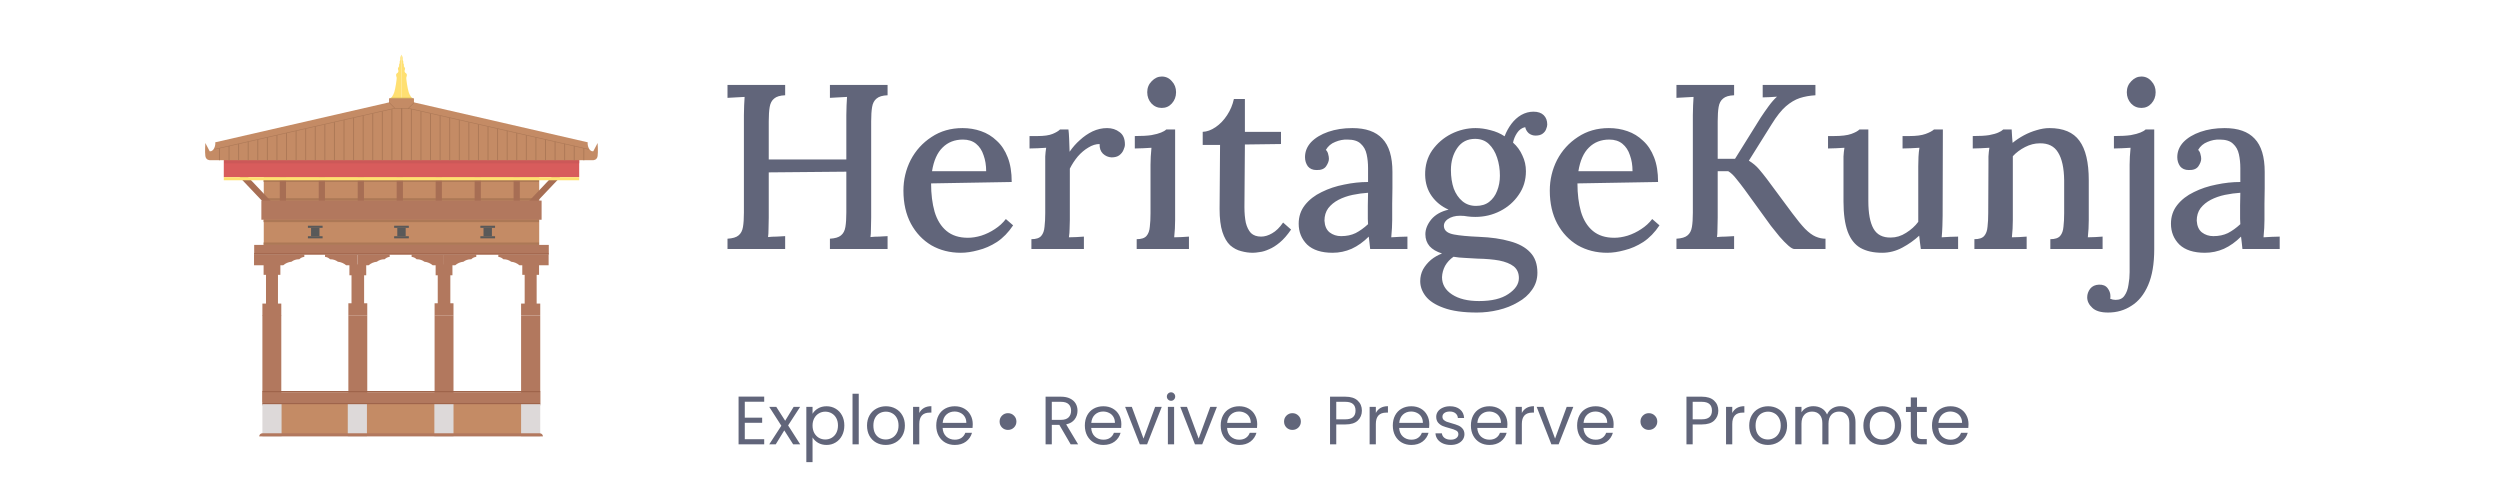 <svg width="512" height="100" viewBox="0 0 512 100" fill="none" xmlns="http://www.w3.org/2000/svg">
<rect width="512" height="100" fill="white"/>
<path d="M148.992 51V48.888C150.048 48.824 150.8 48.6 151.248 48.216C151.728 47.832 152.032 47.256 152.16 46.488C152.288 45.72 152.352 44.744 152.352 43.56V23.592C152.352 22.888 152.368 22.216 152.4 21.576C152.432 20.904 152.464 20.328 152.496 19.848C151.952 19.88 151.36 19.912 150.72 19.944C150.08 19.976 149.504 20.008 148.992 20.04V17.4H160.8V19.512C159.776 19.544 159.024 19.768 158.544 20.184C158.064 20.568 157.76 21.144 157.632 21.912C157.504 22.648 157.44 23.624 157.44 24.84V32.664H173.328V23.592C173.328 22.888 173.344 22.216 173.376 21.576C173.408 20.904 173.44 20.328 173.472 19.848C172.928 19.88 172.336 19.912 171.696 19.944C171.056 19.976 170.48 20.008 169.968 20.04V17.4H181.776V19.512C180.752 19.544 180 19.768 179.52 20.184C179.04 20.568 178.736 21.144 178.608 21.912C178.48 22.648 178.416 23.624 178.416 24.84V44.568C178.416 45.432 178.4 46.216 178.368 46.92C178.368 47.592 178.336 48.136 178.272 48.552C178.816 48.488 179.408 48.456 180.048 48.456C180.688 48.424 181.264 48.392 181.776 48.36V51H169.968V48.888C171.024 48.824 171.776 48.6 172.224 48.216C172.704 47.832 173.008 47.256 173.136 46.488C173.264 45.72 173.328 44.744 173.328 43.56V35.16L157.44 35.304V44.568C157.44 45.432 157.424 46.216 157.392 46.92C157.392 47.592 157.36 48.136 157.296 48.552C157.84 48.488 158.432 48.456 159.072 48.456C159.744 48.424 160.32 48.392 160.8 48.36V51H148.992ZM196.782 51.768C194.542 51.768 192.526 51.256 190.734 50.232C188.974 49.176 187.582 47.704 186.558 45.816C185.534 43.896 185.022 41.64 185.022 39.048C185.022 36.808 185.518 34.712 186.51 32.76C187.534 30.808 188.958 29.24 190.782 28.056C192.606 26.84 194.718 26.232 197.118 26.232C198.462 26.232 199.726 26.44 200.91 26.856C202.126 27.272 203.198 27.928 204.126 28.824C205.086 29.688 205.838 30.824 206.382 32.232C206.926 33.608 207.198 35.288 207.198 37.272L190.686 37.56C190.686 39.736 190.926 41.672 191.406 43.368C191.918 45.064 192.734 46.376 193.854 47.304C194.974 48.232 196.43 48.696 198.222 48.696C199.086 48.696 199.998 48.552 200.958 48.264C201.95 47.944 202.878 47.496 203.742 46.92C204.638 46.344 205.39 45.656 205.998 44.856L207.486 46.152C206.526 47.592 205.422 48.728 204.174 49.56C202.926 50.36 201.646 50.92 200.334 51.24C199.054 51.592 197.87 51.768 196.782 51.768ZM190.878 35.064H201.966C201.966 33.848 201.79 32.76 201.438 31.8C201.118 30.808 200.606 30.024 199.902 29.448C199.198 28.872 198.302 28.584 197.214 28.584C195.518 28.584 194.126 29.128 193.038 30.216C191.95 31.272 191.23 32.888 190.878 35.064ZM211.231 48.984C212.191 48.984 212.863 48.76 213.247 48.312C213.631 47.864 213.855 47.24 213.919 46.44C214.015 45.64 214.063 44.712 214.063 43.656V33.672C214.063 33.16 214.063 32.616 214.063 32.04C214.095 31.432 214.159 30.84 214.255 30.264C213.711 30.296 213.135 30.328 212.527 30.36C211.919 30.36 211.359 30.376 210.847 30.408V27.864H212.479C213.823 27.864 214.847 27.72 215.551 27.432C216.255 27.144 216.767 26.84 217.087 26.52H218.815C218.879 26.968 218.927 27.592 218.959 28.392C218.991 29.192 219.023 30.088 219.055 31.08C219.663 30.184 220.367 29.384 221.167 28.68C221.967 27.944 222.831 27.352 223.759 26.904C224.719 26.456 225.711 26.232 226.735 26.232C227.727 26.232 228.575 26.504 229.279 27.048C230.015 27.56 230.383 28.408 230.383 29.592C230.383 29.912 230.287 30.28 230.095 30.696C229.935 31.112 229.647 31.48 229.231 31.8C228.847 32.088 228.319 32.232 227.647 32.232C226.975 32.2 226.383 31.944 225.871 31.464C225.391 30.984 225.167 30.328 225.199 29.496C224.431 29.496 223.663 29.736 222.895 30.216C222.127 30.664 221.407 31.272 220.735 32.04C220.095 32.808 219.551 33.64 219.103 34.536V45.048C219.103 45.624 219.087 46.216 219.055 46.824C219.055 47.4 219.007 47.992 218.911 48.6C219.423 48.568 219.951 48.552 220.495 48.552C221.039 48.52 221.535 48.488 221.983 48.456V51H211.231V48.984ZM232.794 48.984C233.754 48.984 234.426 48.76 234.81 48.312C235.194 47.864 235.418 47.24 235.482 46.44C235.578 45.64 235.626 44.712 235.626 43.656V33.72C235.626 33.176 235.642 32.632 235.674 32.088C235.706 31.512 235.754 30.904 235.818 30.264C235.274 30.296 234.698 30.328 234.09 30.36C233.482 30.36 232.922 30.376 232.41 30.408V27.864C233.85 27.864 234.986 27.8 235.818 27.672C236.682 27.512 237.338 27.336 237.786 27.144C238.266 26.952 238.618 26.744 238.842 26.52H240.666V45.048C240.666 45.624 240.65 46.216 240.618 46.824C240.586 47.4 240.538 47.992 240.474 48.6C240.986 48.568 241.498 48.552 242.01 48.552C242.554 48.52 243.05 48.488 243.498 48.456V51H232.794V48.984ZM237.93 22.104C237.098 22.104 236.394 21.8 235.818 21.192C235.242 20.552 234.954 19.784 234.954 18.888C234.954 17.992 235.258 17.24 235.866 16.632C236.474 15.992 237.162 15.672 237.93 15.672C238.762 15.672 239.45 15.992 239.994 16.632C240.57 17.24 240.858 17.992 240.858 18.888C240.858 19.784 240.57 20.552 239.994 21.192C239.45 21.8 238.762 22.104 237.93 22.104ZM256.587 51.768C255.787 51.768 254.987 51.656 254.187 51.432C253.387 51.24 252.635 50.84 251.931 50.232C251.259 49.592 250.731 48.68 250.347 47.496C249.963 46.312 249.771 44.744 249.771 42.792L249.867 29.688H246.315V27C247.179 26.968 248.059 26.648 248.955 26.04C249.851 25.432 250.635 24.616 251.307 23.592C251.979 22.568 252.443 21.464 252.699 20.28H254.955V27H262.347V29.496L254.955 29.592L254.859 42.408C254.859 43.624 254.955 44.696 255.147 45.624C255.371 46.52 255.723 47.224 256.203 47.736C256.715 48.216 257.403 48.456 258.267 48.456C259.003 48.456 259.755 48.232 260.523 47.784C261.323 47.336 262.075 46.6 262.779 45.576L264.411 47.016C263.643 48.136 262.875 49.016 262.107 49.656C261.339 50.296 260.603 50.76 259.899 51.048C259.195 51.368 258.555 51.56 257.979 51.624C257.403 51.72 256.939 51.768 256.587 51.768ZM280.61 51C280.546 50.488 280.498 50.04 280.466 49.656C280.434 49.272 280.386 48.872 280.322 48.456C279.234 49.544 278.066 50.376 276.818 50.952C275.57 51.496 274.274 51.768 272.93 51.768C270.626 51.768 268.882 51.208 267.698 50.088C266.546 48.936 265.97 47.512 265.97 45.816C265.97 44.344 266.402 43.064 267.266 41.976C268.13 40.888 269.266 40.008 270.674 39.336C272.082 38.632 273.618 38.12 275.282 37.8C276.946 37.448 278.578 37.272 280.178 37.272V34.44C280.178 33.416 280.082 32.472 279.89 31.608C279.698 30.712 279.298 29.992 278.69 29.448C278.114 28.872 277.202 28.584 275.954 28.584C275.122 28.552 274.29 28.712 273.458 29.064C272.626 29.384 271.986 29.928 271.538 30.696C271.794 30.952 271.954 31.256 272.018 31.608C272.114 31.928 272.162 32.232 272.162 32.52C272.162 32.968 271.97 33.48 271.586 34.056C271.202 34.6 270.546 34.856 269.618 34.824C268.85 34.824 268.258 34.568 267.842 34.056C267.458 33.512 267.266 32.888 267.266 32.184C267.266 31.032 267.682 30.008 268.514 29.112C269.378 28.216 270.546 27.512 272.018 27C273.49 26.488 275.138 26.232 276.962 26.232C279.714 26.232 281.762 26.952 283.106 28.392C284.482 29.832 285.17 32.104 285.17 35.208C285.17 36.36 285.17 37.464 285.17 38.52C285.17 39.576 285.154 40.632 285.122 41.688C285.122 42.744 285.122 43.864 285.122 45.048C285.122 45.528 285.106 46.072 285.074 46.68C285.042 47.288 284.994 47.928 284.93 48.6C285.474 48.568 286.034 48.536 286.61 48.504C287.186 48.472 287.73 48.456 288.242 48.456V51H280.61ZM280.178 39.48C279.154 39.544 278.098 39.688 277.01 39.912C275.954 40.136 274.994 40.472 274.13 40.92C273.266 41.368 272.562 41.944 272.018 42.648C271.506 43.352 271.25 44.2 271.25 45.192C271.314 46.28 271.666 47.08 272.306 47.592C272.978 48.104 273.762 48.36 274.658 48.36C275.778 48.36 276.77 48.152 277.634 47.736C278.498 47.288 279.346 46.68 280.178 45.912C280.146 45.56 280.13 45.208 280.13 44.856C280.13 44.472 280.13 44.072 280.13 43.656C280.13 43.368 280.13 42.84 280.13 42.072C280.162 41.272 280.178 40.408 280.178 39.48ZM302.477 64.008C299.661 64.008 297.389 63.688 295.661 63.048C293.965 62.44 292.733 61.64 291.965 60.648C291.229 59.688 290.861 58.664 290.861 57.576C290.861 56.712 291.053 55.912 291.437 55.176C291.853 54.44 292.397 53.784 293.069 53.208C293.741 52.664 294.493 52.232 295.325 51.912C294.205 51.56 293.357 51.064 292.781 50.424C292.205 49.752 291.917 48.936 291.917 47.976C291.917 46.952 292.317 45.944 293.117 44.952C293.949 43.96 295.133 43.288 296.669 42.936C295.229 42.296 294.077 41.368 293.213 40.152C292.349 38.936 291.901 37.496 291.869 35.832C291.837 33.912 292.317 32.232 293.309 30.792C294.333 29.352 295.629 28.232 297.197 27.432C298.797 26.632 300.461 26.232 302.189 26.232C303.181 26.232 304.205 26.376 305.261 26.664C306.317 26.92 307.277 27.336 308.141 27.912C308.493 26.984 308.957 26.136 309.533 25.368C310.109 24.6 310.781 23.992 311.549 23.544C312.349 23.096 313.181 22.872 314.045 22.872C314.973 22.872 315.677 23.112 316.157 23.592C316.637 24.072 316.877 24.712 316.877 25.512C316.877 25.768 316.797 26.088 316.637 26.472C316.509 26.824 316.269 27.128 315.917 27.384C315.565 27.64 315.085 27.768 314.477 27.768C313.965 27.768 313.501 27.608 313.085 27.288C312.701 26.936 312.461 26.52 312.365 26.04C311.693 26.168 311.133 26.568 310.685 27.24C310.269 27.88 309.997 28.536 309.869 29.208C310.701 29.944 311.341 30.824 311.789 31.848C312.269 32.84 312.509 33.912 312.509 35.064C312.509 36.888 312.013 38.504 311.021 39.912C310.061 41.32 308.797 42.424 307.229 43.224C305.661 44.024 303.965 44.424 302.141 44.424C301.597 44.424 301.085 44.392 300.605 44.328C300.125 44.232 299.597 44.184 299.021 44.184C297.997 44.184 297.149 44.424 296.477 44.904C295.837 45.384 295.597 45.96 295.757 46.632C295.917 47.336 296.589 47.8 297.773 48.024C298.957 48.248 300.669 48.408 302.909 48.504C305.373 48.6 307.485 48.904 309.245 49.416C311.037 49.896 312.413 50.648 313.373 51.672C314.365 52.696 314.861 54.088 314.861 55.848C314.861 57.16 314.493 58.328 313.757 59.352C313.053 60.376 312.093 61.224 310.877 61.896C309.693 62.6 308.365 63.128 306.893 63.48C305.421 63.832 303.949 64.008 302.477 64.008ZM302.909 61.656C305.501 61.656 307.501 61.176 308.909 60.216C310.349 59.256 311.069 58.168 311.069 56.952C311.069 55.928 310.717 55.128 310.013 54.552C309.309 54.008 308.317 53.608 307.037 53.352C305.789 53.128 304.317 53 302.621 52.968C301.789 52.904 300.941 52.856 300.077 52.824C299.213 52.792 298.413 52.712 297.677 52.584C296.941 53.096 296.365 53.72 295.949 54.456C295.565 55.192 295.357 55.96 295.325 56.76C295.325 58.232 296.013 59.416 297.389 60.312C298.765 61.208 300.605 61.656 302.909 61.656ZM302.285 42.168C303.373 42.168 304.269 41.896 304.973 41.352C305.709 40.776 306.253 40.024 306.605 39.096C306.989 38.136 307.181 37.096 307.181 35.976C307.181 34.664 306.989 33.432 306.605 32.28C306.221 31.128 305.661 30.2 304.925 29.496C304.189 28.792 303.245 28.44 302.093 28.44C300.525 28.44 299.309 29.064 298.445 30.312C297.581 31.56 297.149 33.064 297.149 34.824C297.149 36.232 297.341 37.496 297.725 38.616C298.141 39.704 298.733 40.568 299.501 41.208C300.269 41.848 301.197 42.168 302.285 42.168ZM329.157 51.768C326.917 51.768 324.901 51.256 323.109 50.232C321.349 49.176 319.957 47.704 318.933 45.816C317.909 43.896 317.397 41.64 317.397 39.048C317.397 36.808 317.893 34.712 318.885 32.76C319.909 30.808 321.333 29.24 323.157 28.056C324.981 26.84 327.093 26.232 329.493 26.232C330.837 26.232 332.101 26.44 333.285 26.856C334.501 27.272 335.573 27.928 336.501 28.824C337.461 29.688 338.213 30.824 338.757 32.232C339.301 33.608 339.573 35.288 339.573 37.272L323.061 37.56C323.061 39.736 323.301 41.672 323.781 43.368C324.293 45.064 325.109 46.376 326.229 47.304C327.349 48.232 328.805 48.696 330.597 48.696C331.461 48.696 332.373 48.552 333.333 48.264C334.325 47.944 335.253 47.496 336.117 46.92C337.013 46.344 337.765 45.656 338.373 44.856L339.861 46.152C338.901 47.592 337.797 48.728 336.549 49.56C335.301 50.36 334.021 50.92 332.709 51.24C331.429 51.592 330.245 51.768 329.157 51.768ZM323.253 35.064H334.341C334.341 33.848 334.165 32.76 333.813 31.8C333.493 30.808 332.981 30.024 332.277 29.448C331.573 28.872 330.677 28.584 329.589 28.584C327.893 28.584 326.501 29.128 325.413 30.216C324.325 31.272 323.605 32.888 323.253 35.064ZM343.336 51V48.888C344.392 48.824 345.144 48.6 345.592 48.216C346.072 47.832 346.376 47.256 346.504 46.488C346.632 45.72 346.696 44.744 346.696 43.56V23.592C346.696 22.888 346.712 22.216 346.744 21.576C346.776 20.904 346.808 20.328 346.84 19.848C346.296 19.88 345.704 19.912 345.064 19.944C344.424 19.976 343.848 20.008 343.336 20.04V17.4H355.144V19.512C354.12 19.544 353.368 19.768 352.888 20.184C352.408 20.568 352.104 21.144 351.976 21.912C351.848 22.648 351.784 23.624 351.784 24.84V32.52H355.336L360.568 24.12C361.048 23.384 361.592 22.6 362.2 21.768C362.808 20.936 363.384 20.28 363.928 19.8C363.448 19.832 362.936 19.864 362.392 19.896C361.88 19.896 361.416 19.912 361 19.944V17.4H371.8V19.512C370.648 19.576 369.576 19.768 368.584 20.088C367.624 20.408 366.68 20.968 365.752 21.768C364.824 22.568 363.848 23.8 362.824 25.464L358.168 32.904C359 33.416 359.688 33.992 360.232 34.632C360.776 35.272 361.304 35.928 361.816 36.6L367.048 43.656C368.072 45.032 368.952 46.104 369.688 46.872C370.456 47.64 371.176 48.168 371.848 48.456C372.52 48.744 373.192 48.888 373.864 48.888V51H367.48C367.192 51 366.776 50.76 366.232 50.28C365.688 49.8 365.096 49.192 364.456 48.456C363.848 47.72 363.256 46.984 362.68 46.248L357.256 38.76C356.712 38.024 356.152 37.304 355.576 36.6C355.032 35.896 354.488 35.384 353.944 35.064H351.784V44.568C351.784 45.432 351.768 46.216 351.736 46.92C351.736 47.592 351.704 48.136 351.64 48.552C352.184 48.488 352.776 48.456 353.416 48.456C354.088 48.424 354.664 48.392 355.144 48.36V51H343.336ZM385.467 51.768C383.675 51.768 382.187 51.432 381.003 50.76C379.851 50.088 378.987 48.984 378.411 47.448C377.835 45.88 377.547 43.816 377.547 41.256V33.72C377.547 33.176 377.547 32.616 377.547 32.04C377.579 31.432 377.643 30.84 377.739 30.264C377.195 30.296 376.619 30.328 376.011 30.36C375.403 30.36 374.859 30.376 374.379 30.408V27.864H375.531C377.131 27.864 378.331 27.72 379.131 27.432C379.931 27.144 380.491 26.84 380.811 26.52H382.635V41.16C382.635 43.688 382.987 45.576 383.691 46.824C384.395 48.072 385.579 48.68 387.243 48.648C388.331 48.648 389.371 48.328 390.363 47.688C391.387 47.048 392.219 46.296 392.859 45.432V34.056C392.859 33.352 392.875 32.696 392.907 32.088C392.939 31.448 393.003 30.84 393.099 30.264C392.523 30.296 391.931 30.328 391.323 30.36C390.715 30.36 390.155 30.376 389.643 30.408V27.864H391.035C392.443 27.864 393.547 27.72 394.347 27.432C395.147 27.144 395.723 26.84 396.075 26.52H397.899L397.851 44.184C397.851 44.696 397.835 45.4 397.803 46.296C397.771 47.16 397.723 47.928 397.659 48.6C398.203 48.568 398.763 48.536 399.339 48.504C399.947 48.472 400.507 48.456 401.019 48.456V51H393.387C393.323 50.488 393.259 50.008 393.195 49.56C393.163 49.112 393.115 48.68 393.051 48.264C392.059 49.192 390.907 50.008 389.595 50.712C388.283 51.416 386.907 51.768 385.467 51.768ZM404.356 51V48.984C405.316 48.984 405.988 48.76 406.372 48.312C406.756 47.864 406.98 47.24 407.044 46.44C407.14 45.64 407.188 44.712 407.188 43.656L407.236 33.672C407.236 33.16 407.236 32.616 407.236 32.04C407.268 31.432 407.332 30.84 407.428 30.264C406.852 30.296 406.26 30.328 405.652 30.36C405.076 30.36 404.532 30.376 404.02 30.408V27.864C405.46 27.864 406.58 27.8 407.38 27.672C408.212 27.512 408.836 27.336 409.252 27.144C409.7 26.952 410.036 26.744 410.26 26.52H411.988C412.02 26.808 412.036 27.08 412.036 27.336C412.068 27.592 412.084 27.864 412.084 28.152C412.116 28.44 412.148 28.808 412.18 29.256C412.884 28.68 413.652 28.168 414.484 27.72C415.316 27.272 416.18 26.92 417.076 26.664C418.004 26.376 418.884 26.232 419.716 26.232C422.564 26.232 424.612 27.096 425.86 28.824C427.14 30.552 427.78 33.256 427.78 36.936V45.048C427.78 45.624 427.764 46.216 427.732 46.824C427.7 47.4 427.652 47.992 427.588 48.6C428.1 48.568 428.612 48.552 429.124 48.552C429.668 48.52 430.164 48.488 430.612 48.456V51H419.908V48.984C420.868 48.984 421.54 48.76 421.924 48.312C422.308 47.864 422.532 47.24 422.596 46.44C422.692 45.64 422.74 44.712 422.74 43.656V36.936C422.708 34.408 422.292 32.504 421.492 31.224C420.724 29.944 419.476 29.32 417.748 29.352C416.724 29.352 415.716 29.608 414.724 30.12C413.732 30.632 412.9 31.256 412.228 31.992C412.228 32.312 412.228 32.664 412.228 33.048C412.228 33.4 412.228 33.768 412.228 34.152V45.048C412.228 45.624 412.212 46.216 412.18 46.824C412.148 47.4 412.1 47.992 412.036 48.6C412.548 48.568 413.06 48.552 413.572 48.552C414.116 48.52 414.612 48.488 415.06 48.456V51H404.356ZM431.731 64.008C430.259 64.008 429.187 63.688 428.515 63.048C427.811 62.408 427.459 61.688 427.459 60.888C427.459 60.248 427.667 59.656 428.083 59.112C428.499 58.6 429.091 58.328 429.859 58.296C430.659 58.264 431.251 58.504 431.635 59.016C432.019 59.528 432.211 60.056 432.211 60.6C432.211 60.696 432.211 60.792 432.211 60.888C432.211 60.984 432.195 61.08 432.163 61.176C432.515 61.336 432.883 61.416 433.267 61.416C434.099 61.416 434.707 61.128 435.091 60.552C435.507 59.976 435.779 59.24 435.907 58.344C436.067 57.48 436.147 56.616 436.147 55.752V33.72C436.147 33.176 436.163 32.632 436.195 32.088C436.227 31.512 436.275 30.904 436.339 30.264C435.763 30.296 435.171 30.328 434.563 30.36C433.987 30.36 433.443 30.376 432.931 30.408V27.864C434.371 27.864 435.523 27.8 436.387 27.672C437.251 27.512 437.907 27.336 438.355 27.144C438.835 26.952 439.187 26.744 439.411 26.52H441.187V51.048C441.187 54.024 440.771 56.472 439.939 58.392C439.107 60.312 437.971 61.72 436.531 62.616C435.123 63.544 433.523 64.008 431.731 64.008ZM438.547 22.104C437.715 22.104 437.011 21.8 436.435 21.192C435.859 20.552 435.571 19.784 435.571 18.888C435.571 17.992 435.875 17.24 436.483 16.632C437.091 15.992 437.779 15.672 438.547 15.672C439.379 15.672 440.067 15.992 440.611 16.632C441.187 17.24 441.475 17.992 441.475 18.888C441.475 19.784 441.187 20.552 440.611 21.192C440.067 21.8 439.379 22.104 438.547 22.104ZM459.251 51C459.187 50.488 459.139 50.04 459.107 49.656C459.075 49.272 459.027 48.872 458.963 48.456C457.875 49.544 456.707 50.376 455.459 50.952C454.211 51.496 452.915 51.768 451.571 51.768C449.267 51.768 447.523 51.208 446.339 50.088C445.187 48.936 444.611 47.512 444.611 45.816C444.611 44.344 445.043 43.064 445.907 41.976C446.771 40.888 447.907 40.008 449.315 39.336C450.723 38.632 452.259 38.12 453.923 37.8C455.587 37.448 457.219 37.272 458.819 37.272V34.44C458.819 33.416 458.723 32.472 458.531 31.608C458.339 30.712 457.939 29.992 457.331 29.448C456.755 28.872 455.843 28.584 454.595 28.584C453.763 28.552 452.931 28.712 452.099 29.064C451.267 29.384 450.627 29.928 450.179 30.696C450.435 30.952 450.595 31.256 450.659 31.608C450.755 31.928 450.803 32.232 450.803 32.52C450.803 32.968 450.611 33.48 450.227 34.056C449.843 34.6 449.187 34.856 448.259 34.824C447.491 34.824 446.899 34.568 446.483 34.056C446.099 33.512 445.907 32.888 445.907 32.184C445.907 31.032 446.323 30.008 447.155 29.112C448.019 28.216 449.187 27.512 450.659 27C452.131 26.488 453.779 26.232 455.603 26.232C458.355 26.232 460.403 26.952 461.747 28.392C463.123 29.832 463.811 32.104 463.811 35.208C463.811 36.36 463.811 37.464 463.811 38.52C463.811 39.576 463.795 40.632 463.763 41.688C463.763 42.744 463.763 43.864 463.763 45.048C463.763 45.528 463.747 46.072 463.715 46.68C463.683 47.288 463.635 47.928 463.571 48.6C464.115 48.568 464.675 48.536 465.251 48.504C465.827 48.472 466.371 48.456 466.883 48.456V51H459.251ZM458.819 39.48C457.795 39.544 456.739 39.688 455.651 39.912C454.595 40.136 453.635 40.472 452.771 40.92C451.907 41.368 451.203 41.944 450.659 42.648C450.147 43.352 449.891 44.2 449.891 45.192C449.955 46.28 450.307 47.08 450.947 47.592C451.619 48.104 452.403 48.36 453.299 48.36C454.419 48.36 455.411 48.152 456.275 47.736C457.139 47.288 457.987 46.68 458.819 45.912C458.787 45.56 458.771 45.208 458.771 44.856C458.771 44.472 458.771 44.072 458.771 43.656C458.771 43.368 458.771 42.84 458.771 42.072C458.803 41.272 458.819 40.408 458.819 39.48Z" fill="#61657A"/>
<path d="M152.533 82.278V85.54H156.089V86.59H152.533V89.95H156.509V91H151.259V81.228H156.509V82.278H152.533ZM162.441 91L160.621 88.144L158.871 91H157.541L160.019 87.192L157.541 83.328H158.983L160.803 86.17L162.539 83.328H163.869L161.405 87.122L163.883 91H162.441ZM166.41 84.742C166.662 84.303 167.035 83.939 167.53 83.65C168.034 83.351 168.617 83.202 169.28 83.202C169.961 83.202 170.577 83.365 171.128 83.692C171.688 84.019 172.127 84.481 172.444 85.078C172.761 85.666 172.92 86.352 172.92 87.136C172.92 87.911 172.761 88.601 172.444 89.208C172.127 89.815 171.688 90.286 171.128 90.622C170.577 90.958 169.961 91.126 169.28 91.126C168.627 91.126 168.048 90.981 167.544 90.692C167.049 90.393 166.671 90.025 166.41 89.586V94.64H165.136V83.328H166.41V84.742ZM171.618 87.136C171.618 86.557 171.501 86.053 171.268 85.624C171.035 85.195 170.717 84.868 170.316 84.644C169.924 84.42 169.49 84.308 169.014 84.308C168.547 84.308 168.113 84.425 167.712 84.658C167.32 84.882 167.003 85.213 166.76 85.652C166.527 86.081 166.41 86.581 166.41 87.15C166.41 87.729 166.527 88.237 166.76 88.676C167.003 89.105 167.32 89.437 167.712 89.67C168.113 89.894 168.547 90.006 169.014 90.006C169.49 90.006 169.924 89.894 170.316 89.67C170.717 89.437 171.035 89.105 171.268 88.676C171.501 88.237 171.618 87.724 171.618 87.136ZM175.871 80.64V91H174.597V80.64H175.871ZM181.388 91.126C180.669 91.126 180.016 90.963 179.428 90.636C178.849 90.309 178.392 89.847 178.056 89.25C177.729 88.643 177.566 87.943 177.566 87.15C177.566 86.366 177.734 85.675 178.07 85.078C178.415 84.471 178.882 84.009 179.47 83.692C180.058 83.365 180.716 83.202 181.444 83.202C182.172 83.202 182.83 83.365 183.418 83.692C184.006 84.009 184.468 84.467 184.804 85.064C185.149 85.661 185.322 86.357 185.322 87.15C185.322 87.943 185.145 88.643 184.79 89.25C184.445 89.847 183.973 90.309 183.376 90.636C182.779 90.963 182.116 91.126 181.388 91.126ZM181.388 90.006C181.845 90.006 182.275 89.899 182.676 89.684C183.077 89.469 183.399 89.147 183.642 88.718C183.894 88.289 184.02 87.766 184.02 87.15C184.02 86.534 183.899 86.011 183.656 85.582C183.413 85.153 183.096 84.835 182.704 84.63C182.312 84.415 181.887 84.308 181.43 84.308C180.963 84.308 180.534 84.415 180.142 84.63C179.759 84.835 179.451 85.153 179.218 85.582C178.985 86.011 178.868 86.534 178.868 87.15C178.868 87.775 178.98 88.303 179.204 88.732C179.437 89.161 179.745 89.483 180.128 89.698C180.511 89.903 180.931 90.006 181.388 90.006ZM188.271 84.574C188.495 84.135 188.813 83.795 189.223 83.552C189.643 83.309 190.152 83.188 190.749 83.188V84.504H190.413C188.985 84.504 188.271 85.279 188.271 86.828V91H186.997V83.328H188.271V84.574ZM199.22 86.87C199.22 87.113 199.206 87.369 199.178 87.64H193.046C193.093 88.396 193.349 88.989 193.816 89.418C194.292 89.838 194.866 90.048 195.538 90.048C196.089 90.048 196.546 89.922 196.91 89.67C197.283 89.409 197.545 89.063 197.694 88.634H199.066C198.861 89.371 198.45 89.973 197.834 90.44C197.218 90.897 196.453 91.126 195.538 91.126C194.81 91.126 194.157 90.963 193.578 90.636C193.009 90.309 192.561 89.847 192.234 89.25C191.907 88.643 191.744 87.943 191.744 87.15C191.744 86.357 191.903 85.661 192.22 85.064C192.537 84.467 192.981 84.009 193.55 83.692C194.129 83.365 194.791 83.202 195.538 83.202C196.266 83.202 196.91 83.361 197.47 83.678C198.03 83.995 198.459 84.434 198.758 84.994C199.066 85.545 199.22 86.17 199.22 86.87ZM197.904 86.604C197.904 86.119 197.797 85.703 197.582 85.358C197.367 85.003 197.073 84.737 196.7 84.56C196.336 84.373 195.93 84.28 195.482 84.28C194.838 84.28 194.287 84.485 193.83 84.896C193.382 85.307 193.125 85.876 193.06 86.604H197.904ZM206.426 88.046C205.95 88.046 205.544 87.883 205.208 87.556C204.881 87.22 204.718 86.814 204.718 86.338C204.718 85.853 204.881 85.447 205.208 85.12C205.544 84.784 205.95 84.616 206.426 84.616C206.911 84.616 207.322 84.784 207.658 85.12C207.994 85.447 208.162 85.853 208.162 86.338C208.162 86.814 207.994 87.22 207.658 87.556C207.322 87.883 206.911 88.046 206.426 88.046ZM219.274 91L216.95 87.01H215.41V91H214.136V81.242H217.286C218.023 81.242 218.644 81.368 219.148 81.62C219.661 81.872 220.044 82.213 220.296 82.642C220.548 83.071 220.674 83.561 220.674 84.112C220.674 84.784 220.478 85.377 220.086 85.89C219.703 86.403 219.125 86.744 218.35 86.912L220.8 91H219.274ZM215.41 85.988H217.286C217.977 85.988 218.495 85.82 218.84 85.484C219.185 85.139 219.358 84.681 219.358 84.112C219.358 83.533 219.185 83.085 218.84 82.768C218.504 82.451 217.986 82.292 217.286 82.292H215.41V85.988ZM229.653 86.87C229.653 87.113 229.639 87.369 229.611 87.64H223.479C223.526 88.396 223.783 88.989 224.249 89.418C224.725 89.838 225.299 90.048 225.971 90.048C226.522 90.048 226.979 89.922 227.343 89.67C227.717 89.409 227.978 89.063 228.127 88.634H229.499C229.294 89.371 228.883 89.973 228.267 90.44C227.651 90.897 226.886 91.126 225.971 91.126C225.243 91.126 224.59 90.963 224.011 90.636C223.442 90.309 222.994 89.847 222.667 89.25C222.341 88.643 222.177 87.943 222.177 87.15C222.177 86.357 222.336 85.661 222.653 85.064C222.971 84.467 223.414 84.009 223.983 83.692C224.562 83.365 225.225 83.202 225.971 83.202C226.699 83.202 227.343 83.361 227.903 83.678C228.463 83.995 228.893 84.434 229.191 84.994C229.499 85.545 229.653 86.17 229.653 86.87ZM228.337 86.604C228.337 86.119 228.23 85.703 228.015 85.358C227.801 85.003 227.507 84.737 227.133 84.56C226.769 84.373 226.363 84.28 225.915 84.28C225.271 84.28 224.721 84.485 224.263 84.896C223.815 85.307 223.559 85.876 223.493 86.604H228.337ZM234.191 89.824L236.571 83.328H237.929L234.919 91H233.435L230.425 83.328H231.797L234.191 89.824ZM239.841 82.082C239.598 82.082 239.393 81.998 239.225 81.83C239.057 81.662 238.973 81.457 238.973 81.214C238.973 80.971 239.057 80.766 239.225 80.598C239.393 80.43 239.598 80.346 239.841 80.346C240.074 80.346 240.27 80.43 240.429 80.598C240.597 80.766 240.681 80.971 240.681 81.214C240.681 81.457 240.597 81.662 240.429 81.83C240.27 81.998 240.074 82.082 239.841 82.082ZM240.457 83.328V91H239.183V83.328H240.457ZM245.484 89.824L247.864 83.328H249.222L246.212 91H244.728L241.718 83.328H243.09L245.484 89.824ZM257.476 86.87C257.476 87.113 257.462 87.369 257.434 87.64H251.302C251.348 88.396 251.605 88.989 252.072 89.418C252.548 89.838 253.122 90.048 253.794 90.048C254.344 90.048 254.802 89.922 255.166 89.67C255.539 89.409 255.8 89.063 255.95 88.634H257.322C257.116 89.371 256.706 89.973 256.09 90.44C255.474 90.897 254.708 91.126 253.794 91.126C253.066 91.126 252.412 90.963 251.834 90.636C251.264 90.309 250.816 89.847 250.49 89.25C250.163 88.643 250 87.943 250 87.15C250 86.357 250.158 85.661 250.476 85.064C250.793 84.467 251.236 84.009 251.806 83.692C252.384 83.365 253.047 83.202 253.794 83.202C254.522 83.202 255.166 83.361 255.726 83.678C256.286 83.995 256.715 84.434 257.014 84.994C257.322 85.545 257.476 86.17 257.476 86.87ZM256.16 86.604C256.16 86.119 256.052 85.703 255.838 85.358C255.623 85.003 255.329 84.737 254.956 84.56C254.592 84.373 254.186 84.28 253.738 84.28C253.094 84.28 252.543 84.485 252.086 84.896C251.638 85.307 251.381 85.876 251.316 86.604H256.16ZM264.682 88.046C264.206 88.046 263.8 87.883 263.464 87.556C263.137 87.22 262.974 86.814 262.974 86.338C262.974 85.853 263.137 85.447 263.464 85.12C263.8 84.784 264.206 84.616 264.682 84.616C265.167 84.616 265.578 84.784 265.914 85.12C266.25 85.447 266.418 85.853 266.418 86.338C266.418 86.814 266.25 87.22 265.914 87.556C265.578 87.883 265.167 88.046 264.682 88.046ZM278.916 84.098C278.916 84.91 278.636 85.587 278.076 86.128C277.525 86.66 276.68 86.926 275.542 86.926H273.666V91H272.392V81.242H275.542C276.643 81.242 277.478 81.508 278.048 82.04C278.626 82.572 278.916 83.258 278.916 84.098ZM275.542 85.876C276.251 85.876 276.774 85.722 277.11 85.414C277.446 85.106 277.614 84.667 277.614 84.098C277.614 82.894 276.923 82.292 275.542 82.292H273.666V85.876H275.542ZM281.773 84.574C281.997 84.135 282.314 83.795 282.725 83.552C283.145 83.309 283.654 83.188 284.251 83.188V84.504H283.915C282.487 84.504 281.773 85.279 281.773 86.828V91H280.499V83.328H281.773V84.574ZM292.722 86.87C292.722 87.113 292.708 87.369 292.68 87.64H286.548C286.594 88.396 286.851 88.989 287.318 89.418C287.794 89.838 288.368 90.048 289.04 90.048C289.59 90.048 290.048 89.922 290.412 89.67C290.785 89.409 291.046 89.063 291.196 88.634H292.568C292.362 89.371 291.952 89.973 291.336 90.44C290.72 90.897 289.954 91.126 289.04 91.126C288.312 91.126 287.658 90.963 287.08 90.636C286.51 90.309 286.062 89.847 285.736 89.25C285.409 88.643 285.246 87.943 285.246 87.15C285.246 86.357 285.404 85.661 285.722 85.064C286.039 84.467 286.482 84.009 287.052 83.692C287.63 83.365 288.293 83.202 289.04 83.202C289.768 83.202 290.412 83.361 290.972 83.678C291.532 83.995 291.961 84.434 292.26 84.994C292.568 85.545 292.722 86.17 292.722 86.87ZM291.406 86.604C291.406 86.119 291.298 85.703 291.084 85.358C290.869 85.003 290.575 84.737 290.202 84.56C289.838 84.373 289.432 84.28 288.984 84.28C288.34 84.28 287.789 84.485 287.332 84.896C286.884 85.307 286.627 85.876 286.562 86.604H291.406ZM297.119 91.126C296.531 91.126 296.004 91.028 295.537 90.832C295.071 90.627 294.702 90.347 294.431 89.992C294.161 89.628 294.011 89.213 293.983 88.746H295.299C295.337 89.129 295.514 89.441 295.831 89.684C296.158 89.927 296.583 90.048 297.105 90.048C297.591 90.048 297.973 89.941 298.253 89.726C298.533 89.511 298.673 89.241 298.673 88.914C298.673 88.578 298.524 88.331 298.225 88.172C297.927 88.004 297.465 87.841 296.839 87.682C296.27 87.533 295.803 87.383 295.439 87.234C295.085 87.075 294.777 86.847 294.515 86.548C294.263 86.24 294.137 85.839 294.137 85.344C294.137 84.952 294.254 84.593 294.487 84.266C294.721 83.939 295.052 83.683 295.481 83.496C295.911 83.3 296.401 83.202 296.951 83.202C297.801 83.202 298.487 83.417 299.009 83.846C299.532 84.275 299.812 84.863 299.849 85.61H298.575C298.547 85.209 298.384 84.887 298.085 84.644C297.796 84.401 297.404 84.28 296.909 84.28C296.452 84.28 296.088 84.378 295.817 84.574C295.547 84.77 295.411 85.027 295.411 85.344C295.411 85.596 295.491 85.806 295.649 85.974C295.817 86.133 296.023 86.263 296.265 86.366C296.517 86.459 296.863 86.567 297.301 86.688C297.852 86.837 298.3 86.987 298.645 87.136C298.991 87.276 299.285 87.491 299.527 87.78C299.779 88.069 299.91 88.447 299.919 88.914C299.919 89.334 299.803 89.712 299.569 90.048C299.336 90.384 299.005 90.65 298.575 90.846C298.155 91.033 297.67 91.126 297.119 91.126ZM308.718 86.87C308.718 87.113 308.704 87.369 308.676 87.64H302.544C302.591 88.396 302.847 88.989 303.314 89.418C303.79 89.838 304.364 90.048 305.036 90.048C305.587 90.048 306.044 89.922 306.408 89.67C306.781 89.409 307.043 89.063 307.192 88.634H308.564C308.359 89.371 307.948 89.973 307.332 90.44C306.716 90.897 305.951 91.126 305.036 91.126C304.308 91.126 303.655 90.963 303.076 90.636C302.507 90.309 302.059 89.847 301.732 89.25C301.405 88.643 301.242 87.943 301.242 87.15C301.242 86.357 301.401 85.661 301.718 85.064C302.035 84.467 302.479 84.009 303.048 83.692C303.627 83.365 304.289 83.202 305.036 83.202C305.764 83.202 306.408 83.361 306.968 83.678C307.528 83.995 307.957 84.434 308.256 84.994C308.564 85.545 308.718 86.17 308.718 86.87ZM307.402 86.604C307.402 86.119 307.295 85.703 307.08 85.358C306.865 85.003 306.571 84.737 306.198 84.56C305.834 84.373 305.428 84.28 304.98 84.28C304.336 84.28 303.785 84.485 303.328 84.896C302.88 85.307 302.623 85.876 302.558 86.604H307.402ZM311.674 84.574C311.898 84.135 312.215 83.795 312.626 83.552C313.046 83.309 313.554 83.188 314.152 83.188V84.504H313.816C312.388 84.504 311.674 85.279 311.674 86.828V91H310.4V83.328H311.674V84.574ZM318.478 89.824L320.858 83.328H322.216L319.206 91H317.722L314.712 83.328H316.084L318.478 89.824ZM330.47 86.87C330.47 87.113 330.456 87.369 330.428 87.64H324.296C324.343 88.396 324.599 88.989 325.066 89.418C325.542 89.838 326.116 90.048 326.788 90.048C327.339 90.048 327.796 89.922 328.16 89.67C328.533 89.409 328.795 89.063 328.944 88.634H330.316C330.111 89.371 329.7 89.973 329.084 90.44C328.468 90.897 327.703 91.126 326.788 91.126C326.06 91.126 325.407 90.963 324.828 90.636C324.259 90.309 323.811 89.847 323.484 89.25C323.157 88.643 322.994 87.943 322.994 87.15C322.994 86.357 323.153 85.661 323.47 85.064C323.787 84.467 324.231 84.009 324.8 83.692C325.379 83.365 326.041 83.202 326.788 83.202C327.516 83.202 328.16 83.361 328.72 83.678C329.28 83.995 329.709 84.434 330.008 84.994C330.316 85.545 330.47 86.17 330.47 86.87ZM329.154 86.604C329.154 86.119 329.047 85.703 328.832 85.358C328.617 85.003 328.323 84.737 327.95 84.56C327.586 84.373 327.18 84.28 326.732 84.28C326.088 84.28 325.537 84.485 325.08 84.896C324.632 85.307 324.375 85.876 324.31 86.604H329.154ZM337.676 88.046C337.2 88.046 336.794 87.883 336.458 87.556C336.131 87.22 335.968 86.814 335.968 86.338C335.968 85.853 336.131 85.447 336.458 85.12C336.794 84.784 337.2 84.616 337.676 84.616C338.161 84.616 338.572 84.784 338.908 85.12C339.244 85.447 339.412 85.853 339.412 86.338C339.412 86.814 339.244 87.22 338.908 87.556C338.572 87.883 338.161 88.046 337.676 88.046ZM351.91 84.098C351.91 84.91 351.63 85.587 351.07 86.128C350.519 86.66 349.675 86.926 348.536 86.926H346.66V91H345.386V81.242H348.536C349.637 81.242 350.473 81.508 351.042 82.04C351.621 82.572 351.91 83.258 351.91 84.098ZM348.536 85.876C349.245 85.876 349.768 85.722 350.104 85.414C350.44 85.106 350.608 84.667 350.608 84.098C350.608 82.894 349.917 82.292 348.536 82.292H346.66V85.876H348.536ZM354.767 84.574C354.991 84.135 355.309 83.795 355.719 83.552C356.139 83.309 356.648 83.188 357.245 83.188V84.504H356.909C355.481 84.504 354.767 85.279 354.767 86.828V91H353.493V83.328H354.767V84.574ZM362.062 91.126C361.343 91.126 360.69 90.963 360.102 90.636C359.523 90.309 359.066 89.847 358.73 89.25C358.403 88.643 358.24 87.943 358.24 87.15C358.24 86.366 358.408 85.675 358.744 85.078C359.089 84.471 359.556 84.009 360.144 83.692C360.732 83.365 361.39 83.202 362.118 83.202C362.846 83.202 363.504 83.365 364.092 83.692C364.68 84.009 365.142 84.467 365.478 85.064C365.823 85.661 365.996 86.357 365.996 87.15C365.996 87.943 365.819 88.643 365.464 89.25C365.119 89.847 364.647 90.309 364.05 90.636C363.453 90.963 362.79 91.126 362.062 91.126ZM362.062 90.006C362.519 90.006 362.949 89.899 363.35 89.684C363.751 89.469 364.073 89.147 364.316 88.718C364.568 88.289 364.694 87.766 364.694 87.15C364.694 86.534 364.573 86.011 364.33 85.582C364.087 85.153 363.77 84.835 363.378 84.63C362.986 84.415 362.561 84.308 362.104 84.308C361.637 84.308 361.208 84.415 360.816 84.63C360.433 84.835 360.125 85.153 359.892 85.582C359.659 86.011 359.542 86.534 359.542 87.15C359.542 87.775 359.654 88.303 359.878 88.732C360.111 89.161 360.419 89.483 360.802 89.698C361.185 89.903 361.605 90.006 362.062 90.006ZM376.897 83.188C377.494 83.188 378.026 83.314 378.493 83.566C378.96 83.809 379.328 84.177 379.599 84.672C379.87 85.167 380.005 85.769 380.005 86.478V91H378.745V86.66C378.745 85.895 378.554 85.311 378.171 84.91C377.798 84.499 377.289 84.294 376.645 84.294C375.982 84.294 375.455 84.509 375.063 84.938C374.671 85.358 374.475 85.969 374.475 86.772V91H373.215V86.66C373.215 85.895 373.024 85.311 372.641 84.91C372.268 84.499 371.759 84.294 371.115 84.294C370.452 84.294 369.925 84.509 369.533 84.938C369.141 85.358 368.945 85.969 368.945 86.772V91H367.671V83.328H368.945V84.434C369.197 84.033 369.533 83.725 369.953 83.51C370.382 83.295 370.854 83.188 371.367 83.188C372.011 83.188 372.58 83.333 373.075 83.622C373.57 83.911 373.938 84.336 374.181 84.896C374.396 84.355 374.75 83.935 375.245 83.636C375.74 83.337 376.29 83.188 376.897 83.188ZM385.441 91.126C384.722 91.126 384.069 90.963 383.481 90.636C382.902 90.309 382.445 89.847 382.109 89.25C381.782 88.643 381.619 87.943 381.619 87.15C381.619 86.366 381.787 85.675 382.123 85.078C382.468 84.471 382.935 84.009 383.523 83.692C384.111 83.365 384.769 83.202 385.497 83.202C386.225 83.202 386.883 83.365 387.471 83.692C388.059 84.009 388.521 84.467 388.857 85.064C389.202 85.661 389.375 86.357 389.375 87.15C389.375 87.943 389.198 88.643 388.843 89.25C388.498 89.847 388.026 90.309 387.429 90.636C386.832 90.963 386.169 91.126 385.441 91.126ZM385.441 90.006C385.898 90.006 386.328 89.899 386.729 89.684C387.13 89.469 387.452 89.147 387.695 88.718C387.947 88.289 388.073 87.766 388.073 87.15C388.073 86.534 387.952 86.011 387.709 85.582C387.466 85.153 387.149 84.835 386.757 84.63C386.365 84.415 385.94 84.308 385.483 84.308C385.016 84.308 384.587 84.415 384.195 84.63C383.812 84.835 383.504 85.153 383.271 85.582C383.038 86.011 382.921 86.534 382.921 87.15C382.921 87.775 383.033 88.303 383.257 88.732C383.49 89.161 383.798 89.483 384.181 89.698C384.564 89.903 384.984 90.006 385.441 90.006ZM392.604 84.378V88.9C392.604 89.273 392.683 89.539 392.842 89.698C393.001 89.847 393.276 89.922 393.668 89.922H394.606V91H393.458C392.749 91 392.217 90.837 391.862 90.51C391.507 90.183 391.33 89.647 391.33 88.9V84.378H390.336V83.328H391.33V81.396H392.604V83.328H394.606V84.378H392.604ZM403.15 86.87C403.15 87.113 403.136 87.369 403.108 87.64H396.976C397.022 88.396 397.279 88.989 397.746 89.418C398.222 89.838 398.796 90.048 399.468 90.048C400.018 90.048 400.476 89.922 400.84 89.67C401.213 89.409 401.474 89.063 401.624 88.634H402.996C402.79 89.371 402.38 89.973 401.764 90.44C401.148 90.897 400.382 91.126 399.468 91.126C398.74 91.126 398.086 90.963 397.508 90.636C396.938 90.309 396.49 89.847 396.164 89.25C395.837 88.643 395.674 87.943 395.674 87.15C395.674 86.357 395.832 85.661 396.15 85.064C396.467 84.467 396.91 84.009 397.48 83.692C398.058 83.365 398.721 83.202 399.468 83.202C400.196 83.202 400.84 83.361 401.4 83.678C401.96 83.995 402.389 84.434 402.688 84.994C402.996 85.545 403.15 86.17 403.15 86.87ZM401.834 86.604C401.834 86.119 401.726 85.703 401.512 85.358C401.297 85.003 401.003 84.737 400.63 84.56C400.266 84.373 399.86 84.28 399.412 84.28C398.768 84.28 398.217 84.485 397.76 84.896C397.312 85.307 397.055 85.876 396.99 86.604H401.834Z" fill="#61657A"/>
<rect width="56.903" height="0.245" transform="matrix(1 0 0 -1 53.739 83.021)" fill="#927153"/>
<rect x="53.739" y="80.323" width="56.903" height="2.453" fill="#B2785E"/>
<rect x="53.985" y="82.531" width="56.167" height="6.377" fill="#C48B65"/>
<rect x="54.018" y="34.458" width="56.412" height="15.697" fill="#C48B65"/>
<rect x="53.985" y="49.664" width="56.412" height="0.491" fill="#AC7856"/>
<rect x="53.985" y="40.589" width="56.412" height="0.491" fill="#AC7856"/>
<rect x="53.985" y="45.004" width="56.412" height="0.491" fill="#AC7856"/>
<rect x="53.985" y="36.763" width="56.412" height="0.491" fill="#AC7856"/>
<rect x="52.056" y="50.155" width="60.336" height="1.962" fill="#B2785E"/>
<rect x="92.875" y="64.657" width="17.834" height="3.871" transform="rotate(90 92.875 64.657)" fill="#B2785E"/>
<rect x="92.88" y="82.531" width="6.868" height="3.924" transform="rotate(90 92.88 82.531)" fill="#DDD9D9"/>
<rect x="92.875" y="62.11" width="2.548" height="3.871" transform="rotate(90 92.875 62.11)" fill="#B2785E"/>
<rect x="92.23" y="56.059" width="6.369" height="2.58" transform="rotate(90 92.23 56.059)" fill="#B2785E"/>
<rect x="92.66" y="54.148" width="2.229" height="3.441" transform="rotate(90 92.66 54.148)" fill="#B2785E"/>
<path fill-rule="evenodd" clip-rule="evenodd" d="M90.918 52.117H84.296V52.612C84.699 52.643 85.061 52.824 85.325 53.099C85.349 53.099 85.374 53.098 85.4 53.098C85.974 53.098 86.504 53.286 86.932 53.604C87.573 53.667 88.155 53.928 88.618 54.325H90.918V52.117Z" fill="#B2785E"/>
<path fill-rule="evenodd" clip-rule="evenodd" d="M90.918 52.117H97.54V52.612C97.137 52.643 96.775 52.824 96.511 53.099C96.487 53.099 96.462 53.098 96.436 53.098C95.862 53.098 95.332 53.286 94.904 53.604C94.263 53.667 93.681 53.928 93.218 54.325H90.918V52.117Z" fill="#B2785E"/>
<rect x="75.216" y="64.657" width="17.834" height="3.871" transform="rotate(90 75.216 64.657)" fill="#B2785E"/>
<rect x="75.149" y="82.531" width="6.868" height="3.924" transform="rotate(90 75.149 82.531)" fill="#DDD9D9"/>
<rect x="75.216" y="62.11" width="2.548" height="3.871" transform="rotate(90 75.216 62.11)" fill="#B2785E"/>
<rect x="74.57" y="56.059" width="6.369" height="2.58" transform="rotate(90 74.57 56.059)" fill="#B2785E"/>
<rect x="75.001" y="54.148" width="2.229" height="3.441" transform="rotate(90 75.001 54.148)" fill="#B2785E"/>
<path fill-rule="evenodd" clip-rule="evenodd" d="M73.187 52.117H66.565V52.612C66.968 52.643 67.33 52.824 67.594 53.099C67.618 53.099 67.643 53.098 67.668 53.098C68.243 53.098 68.773 53.286 69.201 53.604C69.842 53.667 70.424 53.928 70.888 54.325H73.187V52.117Z" fill="#B2785E"/>
<path fill-rule="evenodd" clip-rule="evenodd" d="M73.187 52.117H79.809V52.612C79.406 52.643 79.044 52.824 78.781 53.099C78.756 53.099 78.731 53.098 78.706 53.098C78.131 53.098 77.601 53.286 77.173 53.604C76.532 53.667 75.95 53.928 75.487 54.325H73.187V52.117Z" fill="#B2785E"/>
<rect x="57.61" y="64.626" width="17.834" height="3.871" transform="rotate(90 57.61 64.626)" fill="#B2785E"/>
<rect x="57.664" y="82.531" width="6.868" height="3.924" transform="rotate(90 57.664 82.531)" fill="#DDD9D9"/>
<rect x="57.61" y="62.173" width="2.548" height="3.871" transform="rotate(90 57.61 62.173)" fill="#B2785E"/>
<rect x="56.928" y="56.041" width="6.377" height="2.453" transform="rotate(90 56.928 56.041)" fill="#B2785E"/>
<rect x="57.419" y="54.079" width="2.207" height="3.434" transform="rotate(90 57.419 54.079)" fill="#B2785E"/>
<path fill-rule="evenodd" clip-rule="evenodd" d="M52.023 52.117H62.324V52.612C61.92 52.643 61.559 52.824 61.295 53.099C61.27 53.099 61.245 53.098 61.22 53.098C60.646 53.098 60.115 53.286 59.687 53.604C59.047 53.667 58.464 53.928 58.001 54.325H52.023V52.117Z" fill="#B2785E"/>
<rect width="17.905" height="3.924" transform="matrix(5.31276e-08 1 1 -3.59641e-08 106.718 64.626)" fill="#B2785E"/>
<rect width="6.868" height="3.924" transform="matrix(4.13958e-08 1 1 -4.61566e-08 106.718 82.531)" fill="#DDD9D9"/>
<rect width="2.453" height="3.924" transform="matrix(5.31276e-08 1 1 -3.59641e-08 106.718 62.173)" fill="#B2785E"/>
<rect width="6.377" height="2.453" transform="matrix(5.31276e-08 1 1 -3.59641e-08 107.453 56.041)" fill="#B2785E"/>
<rect width="2.207" height="3.434" transform="matrix(5.97685e-08 1 1 -3.19681e-08 106.963 54.079)" fill="#B2785E"/>
<path fill-rule="evenodd" clip-rule="evenodd" d="M112.359 52.117H102.057V52.612C102.461 52.643 102.823 52.824 103.086 53.099C103.111 53.099 103.136 53.098 103.161 53.098C103.735 53.098 104.266 53.286 104.694 53.604C105.335 53.667 105.917 53.928 106.38 54.325H112.359V52.117Z" fill="#B2785E"/>
<path d="M53.089 89.375C53.089 89.022 53.375 88.736 53.728 88.736H110.552C110.905 88.736 111.191 89.022 111.191 89.375H53.089Z" fill="#B2785E"/>
<rect x="52.023" y="51.872" width="60.336" height="0.245" fill="#9F644B"/>
<rect x="53.739" y="80.078" width="56.903" height="0.245" fill="#9F644B"/>
<rect x="53.739" y="82.531" width="56.903" height="0.245" fill="#9F644B"/>
<rect x="66.555" y="35.988" width="7.526" height="1.277" transform="rotate(90 66.555 35.988)" fill="#A76E54"/>
<rect x="58.574" y="35.988" width="7.526" height="1.277" transform="rotate(90 58.574 35.988)" fill="#A76E54"/>
<rect x="74.536" y="35.988" width="7.526" height="1.277" transform="rotate(90 74.536 35.988)" fill="#A76E54"/>
<rect x="82.517" y="35.988" width="7.526" height="1.277" transform="rotate(90 82.517 35.988)" fill="#A76E54"/>
<rect x="90.498" y="35.742" width="7.526" height="1.277" transform="rotate(90 90.498 35.742)" fill="#A76E54"/>
<rect x="98.479" y="35.988" width="7.526" height="1.277" transform="rotate(90 98.479 35.988)" fill="#A76E54"/>
<rect x="106.46" y="35.988" width="7.526" height="1.277" transform="rotate(90 106.46 35.988)" fill="#A76E54"/>
<rect width="9.413" height="1.277" transform="matrix(0.688 0.726 -0.688 0.726 49.525 34.912)" fill="#A76E54"/>
<rect width="10.354" height="1.277" transform="matrix(-0.688 0.726 0.688 0.726 114.923 34.229)" fill="#A76E54"/>
<rect x="53.528" y="41.08" width="57.393" height="3.924" fill="#B2785E"/>
<rect x="63.06" y="46.231" width="3.01" height="0.43" fill="#595959"/>
<rect x="63.06" y="48.381" width="3.01" height="0.43" fill="#595959"/>
<rect x="63.705" y="46.661" width="1.72" height="1.72" fill="#595959"/>
<rect x="80.719" y="46.231" width="3.01" height="0.43" fill="#595959"/>
<rect x="80.719" y="48.381" width="3.01" height="0.43" fill="#595959"/>
<rect x="81.364" y="46.661" width="1.72" height="1.72" fill="#595959"/>
<rect x="98.378" y="46.231" width="3.01" height="0.43" fill="#595959"/>
<rect x="98.378" y="48.381" width="3.01" height="0.43" fill="#595959"/>
<rect x="99.024" y="46.661" width="1.72" height="1.72" fill="#595959"/>
<g clip-path="url(#clip0_151_1644)">
<path d="M43.611 32.534H129.211V36.276H43.611V32.534Z" fill="#D85C5C"/>
<rect x="45.89" y="32.796" width="85.582" height="0.638" fill="#CC5858"/>
<rect x="45.831" y="36.276" width="76.618" height="0.638" fill="#FFE072"/>
</g>
<g clip-path="url(#clip1_151_1644)">
<path fill-rule="evenodd" clip-rule="evenodd" d="M79.624 20.978H81.979H82.469H84.825L120.368 29.144C120.368 29.144 120.242 29.707 120.621 30.411C121.001 31.115 121.507 30.974 121.507 30.974L122.392 29.285C122.392 29.285 122.519 31.115 122.392 31.959C122.266 32.804 121.507 32.804 121.507 32.804H82.469H81.979H42.942C42.942 32.804 42.183 32.804 42.056 31.959C41.93 31.115 42.056 29.285 42.056 29.285L42.942 30.974C42.942 30.974 43.448 31.115 43.827 30.411C44.206 29.707 44.08 29.144 44.08 29.144L79.624 20.978Z" fill="#C48B65"/>
<path d="M83.639 22.183L120.548 30.585" stroke="#AC7856" stroke-width="0.123" stroke-linecap="round" stroke-linejoin="round"/>
<path d="M80.812 22.183L43.965 30.567" stroke="#AC7856" stroke-width="0.123" stroke-linecap="round" stroke-linejoin="round"/>
<path fill-rule="evenodd" clip-rule="evenodd" d="M44.847 30.367V37.122C44.847 37.175 44.89 37.218 44.943 37.218C44.996 37.218 45.039 37.175 45.039 37.122V30.323L44.847 30.367ZM46.81 29.924V37.122C46.81 37.175 46.853 37.218 46.906 37.218C46.958 37.218 47.001 37.175 47.001 37.122V29.88L46.81 29.924ZM48.772 29.48V37.122C48.772 37.175 48.815 37.218 48.868 37.218C48.92 37.218 48.963 37.175 48.963 37.122V29.437L48.772 29.48ZM50.734 29.037V37.122C50.734 37.175 50.777 37.218 50.83 37.218C50.883 37.218 50.926 37.175 50.926 37.122V28.994L50.734 29.037ZM52.696 28.593V37.122C52.696 37.175 52.739 37.218 52.792 37.218C52.845 37.218 52.888 37.175 52.888 37.122V28.55L52.696 28.593ZM54.658 28.15V37.122C54.658 37.175 54.701 37.218 54.754 37.218C54.807 37.218 54.85 37.175 54.85 37.122V28.107L54.658 28.15ZM56.62 27.707V37.122C56.62 37.175 56.663 37.218 56.716 37.218C56.769 37.218 56.812 37.175 56.812 37.122V27.664L56.62 27.707ZM58.583 27.264V37.122C58.583 37.175 58.626 37.218 58.678 37.218C58.731 37.218 58.774 37.175 58.774 37.122V27.22L58.583 27.264ZM60.545 26.82V37.122C60.545 37.175 60.588 37.218 60.641 37.218C60.694 37.218 60.736 37.175 60.736 37.122V26.777L60.545 26.82ZM62.507 26.377V37.122C62.507 37.175 62.55 37.218 62.603 37.218C62.656 37.218 62.699 37.175 62.699 37.122V26.334L62.507 26.377ZM64.469 25.933V37.122C64.469 37.175 64.512 37.218 64.565 37.218C64.618 37.218 64.661 37.175 64.661 37.122V25.89L64.469 25.933ZM66.431 25.49V37.122C66.431 37.175 66.474 37.218 66.527 37.218C66.58 37.218 66.623 37.175 66.623 37.122V25.447L66.431 25.49ZM68.393 25.047V37.122C68.393 37.175 68.436 37.218 68.489 37.218C68.542 37.218 68.585 37.175 68.585 37.122V25.004L68.393 25.047ZM70.356 24.604V37.122C70.356 37.175 70.398 37.218 70.451 37.218C70.504 37.218 70.547 37.175 70.547 37.122V24.56L70.356 24.604ZM72.318 24.16V37.122C72.318 37.175 72.361 37.218 72.413 37.218C72.466 37.218 72.509 37.175 72.509 37.122V24.117L72.318 24.16ZM74.28 23.717V37.122C74.28 37.175 74.323 37.218 74.376 37.218C74.429 37.218 74.472 37.175 74.472 37.122V23.674L74.28 23.717ZM76.242 23.274V37.122C76.242 37.175 76.285 37.218 76.338 37.218C76.391 37.218 76.434 37.175 76.434 37.122V23.23L76.242 23.274ZM78.204 22.83V37.122C78.204 37.175 78.247 37.218 78.3 37.218C78.353 37.218 78.396 37.175 78.396 37.122V22.787L78.204 22.83ZM80.166 22.387V37.122C80.166 37.175 80.209 37.218 80.262 37.218C80.315 37.218 80.358 37.175 80.358 37.122V22.344L80.166 22.387ZM82.129 21.944V37.122C82.129 37.175 82.171 37.218 82.224 37.218C82.277 37.218 82.32 37.175 82.32 37.122V21.9L82.129 21.944Z" fill="#AC7856"/>
<path fill-rule="evenodd" clip-rule="evenodd" d="M119.662 30.367V37.122C119.662 37.175 119.619 37.218 119.567 37.218C119.514 37.218 119.471 37.175 119.471 37.122V30.323L119.662 30.367ZM117.7 29.924V37.122C117.7 37.175 117.657 37.218 117.604 37.218C117.552 37.218 117.509 37.175 117.509 37.122V29.88L117.7 29.924ZM115.738 29.48V37.122C115.738 37.175 115.695 37.218 115.642 37.218C115.589 37.218 115.546 37.175 115.546 37.122V29.437L115.738 29.48ZM113.776 29.037V37.122C113.776 37.175 113.733 37.218 113.68 37.218C113.627 37.218 113.584 37.175 113.584 37.122V28.994L113.776 29.037ZM111.814 28.593V37.122C111.814 37.175 111.771 37.218 111.718 37.218C111.665 37.218 111.622 37.175 111.622 37.122V28.55L111.814 28.593ZM109.852 28.15V37.122C109.852 37.175 109.809 37.218 109.756 37.218C109.703 37.218 109.66 37.175 109.66 37.122V28.107L109.852 28.15ZM107.889 27.707V37.122C107.889 37.175 107.847 37.218 107.794 37.218C107.741 37.218 107.698 37.175 107.698 37.122V27.664L107.889 27.707ZM105.927 27.264V37.122C105.927 37.175 105.884 37.218 105.831 37.218C105.779 37.218 105.736 37.175 105.736 37.122V27.22L105.927 27.264ZM103.965 26.82V37.122C103.965 37.175 103.922 37.218 103.869 37.218C103.816 37.218 103.774 37.175 103.774 37.122V26.777L103.965 26.82ZM102.003 26.377V37.122C102.003 37.175 101.96 37.218 101.907 37.218C101.854 37.218 101.811 37.175 101.811 37.122V26.334L102.003 26.377ZM100.041 25.933V37.122C100.041 37.175 99.998 37.218 99.945 37.218C99.892 37.218 99.849 37.175 99.849 37.122V25.89L100.041 25.933ZM98.079 25.49V37.122C98.079 37.175 98.036 37.218 97.983 37.218C97.93 37.218 97.887 37.175 97.887 37.122V25.447L98.079 25.49ZM96.117 25.047V37.122C96.117 37.175 96.074 37.218 96.021 37.218C95.968 37.218 95.925 37.175 95.925 37.122V25.004L96.117 25.047ZM94.154 24.604V37.122C94.154 37.175 94.111 37.218 94.058 37.218C94.006 37.218 93.963 37.175 93.963 37.122V24.56L94.154 24.604ZM92.192 24.16V37.122C92.192 37.175 92.149 37.218 92.096 37.218C92.043 37.218 92.001 37.175 92.001 37.122V24.117L92.192 24.16ZM90.23 23.717V37.122C90.23 37.175 90.187 37.218 90.134 37.218C90.081 37.218 90.038 37.175 90.038 37.122V23.674L90.23 23.717ZM88.268 23.274V37.122C88.268 37.175 88.225 37.218 88.172 37.218C88.119 37.218 88.076 37.175 88.076 37.122V23.23L88.268 23.274ZM86.306 22.83V37.122C86.306 37.175 86.263 37.218 86.21 37.218C86.157 37.218 86.114 37.175 86.114 37.122V22.787L86.306 22.83ZM84.344 22.387V37.122C84.344 37.175 84.301 37.218 84.248 37.218C84.195 37.218 84.152 37.175 84.152 37.122V22.344L84.344 22.387ZM82.381 21.944V37.122C82.381 37.175 82.338 37.218 82.286 37.218C82.233 37.218 82.19 37.175 82.19 37.122V21.9L82.381 21.944Z" fill="#AC7856"/>
<path d="M80.753 18.863C80.507 19.663 80.139 19.822 80.017 20.462H82.224V11.192C82.224 11.192 81.979 11.672 81.979 11.832V12.311C81.979 12.311 81.856 12.471 81.856 12.631V12.95C81.856 12.95 81.734 13.11 81.734 13.27V13.59C81.734 13.59 81.489 13.909 81.489 14.069C81.489 14.229 81.611 14.549 81.611 14.549L81.489 14.868C81.489 14.868 81.121 15.028 81.121 15.348C81.121 15.667 81.243 15.731 81.243 15.987C81.243 16.306 80.998 18.064 80.753 18.863Z" fill="#FFE072"/>
<path d="M83.696 18.863C83.941 19.663 84.309 19.822 84.432 20.462H82.224V11.192C82.224 11.192 82.469 11.672 82.469 11.832V12.311C82.469 12.311 82.592 12.471 82.592 12.631V12.95C82.592 12.95 82.715 13.11 82.715 13.27V13.59C82.715 13.59 82.96 13.909 82.96 14.069C82.96 14.229 82.837 14.549 82.837 14.549L82.96 14.868C82.96 14.868 83.328 15.028 83.328 15.348C83.328 15.667 83.205 15.731 83.205 15.987C83.205 16.306 83.451 18.064 83.696 18.863Z" fill="#FFE072"/>
<path d="M79.772 20.462C79.772 20.191 79.991 19.971 80.262 19.971H84.186C84.457 19.971 84.677 20.191 84.677 20.462H79.772Z" fill="#E4C75F"/>
<rect x="79.67" y="20.131" width="5.108" height="1.993" fill="#C48B65"/>
<path d="M79.718 21.018L80.876 22.176" stroke="#AC7856" stroke-width="0.121" stroke-linecap="round" stroke-linejoin="round"/>
<path d="M80.885 22.176L83.694 22.176" stroke="#AC7856" stroke-width="0.121" stroke-linecap="round" stroke-linejoin="round"/>
<path d="M84.778 21.043L83.639 22.183" stroke="#AC7856" stroke-width="0.121" stroke-linecap="round" stroke-linejoin="round"/>
</g>
<defs>
<clipPath id="clip0_151_1644">
<rect width="72.787" height="5.427" fill="white" transform="translate(45.831 32.231)"/>
</clipPath>
<clipPath id="clip1_151_1644">
<rect width="80.448" height="24.486" fill="white" transform="translate(42 8.319)"/>
</clipPath>
</defs>
</svg>
